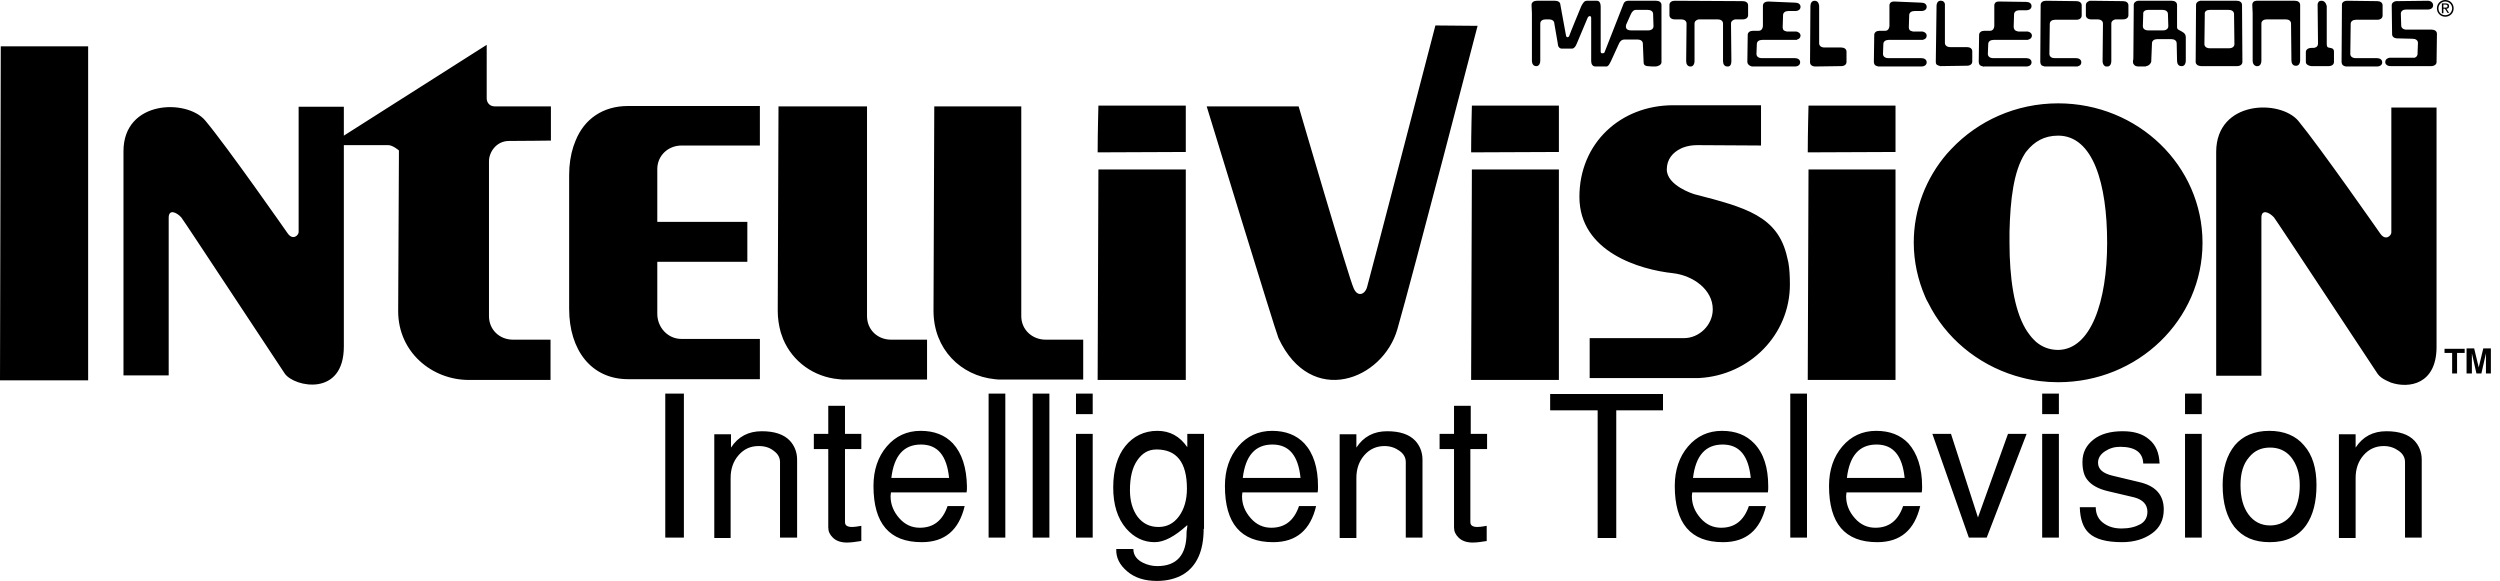 <?xml version="1.0" encoding="UTF-8" standalone="no"?>
<svg
   xmlns:dc="http://purl.org/dc/elements/1.1/"
   xmlns:cc="http://creativecommons.org/ns#"
   xmlns:rdf="http://www.w3.org/1999/02/22-rdf-syntax-ns#"
   xmlns:svg="http://www.w3.org/2000/svg"
   xmlns="http://www.w3.org/2000/svg"
   xmlns:sodipodi="http://sodipodi.sourceforge.net/DTD/sodipodi-0.dtd"
   xmlns:inkscape="http://www.inkscape.org/namespaces/inkscape"
   viewBox="0 0 658 152.9"
   version="1.1"
   id="svg16"
   sodipodi:docname="logo.svg"
   width="658"
   height="152.9"
   inkscape:version="0.92.4 5da689c313, 2019-01-14">
  <defs
     id="defs20" />
  <sodipodi:namedview
     pagecolor="#ffffff"
     bordercolor="#666666"
     borderopacity="1"
     objecttolerance="10"
     gridtolerance="10"
     guidetolerance="10"
     inkscape:pageopacity="0"
     inkscape:pageshadow="2"
     inkscape:window-width="471"
     inkscape:window-height="442"
     id="namedview18"
     showgrid="false"
     inkscape:zoom="0.41329876"
     inkscape:cx="327.85001"
     inkscape:cy="76.4"
     inkscape:window-x="0"
     inkscape:window-y="0"
     inkscape:window-maximized="0"
     inkscape:current-layer="svg16" />
  <path
     d="m 477.6,0.2 c -0.7,0 -1.1,0.6 -1.1,1.4 l -0.1,14.8 c 0,0.7 0.6,1.1 1.4,1.1 l 6.8,-0.1 c 0.8,0 1.4,-0.4 1.4,-1.1 v -2.7 c 0,-0.7 -0.6,-1.1 -1.4,-1.1 h -4.4 c -0.8,0 -1.4,-0.4 -1.4,-1.1 V 1.5 c -0.1,-0.7 -0.4,-1.3 -1.2,-1.3 z m 33.3,0 h -0.3 c -0.6,0.1 -0.9,0.7 -0.9,1.3 l -0.2,14.8 c 0,0.5 0.2,0.8 0.6,0.9 0.1,0 0.2,0.1 0.2,0.1 0.1,0 0.2,0 0.3,0.1 h 0.3 l 6.8,-0.1 c 0.8,0 1.4,-0.4 1.4,-1.1 v -2.7 c 0,-0.7 -0.6,-1.1 -1.4,-1.1 h -4.4 c -0.8,0 -1.4,-0.4 -1.4,-1.1 V 1.5 c 0.1,-0.7 -0.3,-1.3 -1,-1.3 z m -106.4,0 c -0.8,0 -1.4,0.4 -1.4,1.1 l 0.1,2.2 V 16 c 0,0.8 0.4,1.4 1.1,1.4 h 0.2 c 0.6,-0.1 0.9,-0.7 0.9,-1.4 V 6.2 c 0,-0.7 0.6,-1.1 1.4,-1.1 h 0.9 c 0.8,0 1.4,0.4 1.4,1.1 l 0.9,5.2 c 0,0.8 0.4,1.4 1.1,1.4 h 2.7 c 0.6,-0.1 0.9,-0.6 1.2,-1.3 0,0 2.8,-6.7 2.9,-6.9 0.3,-0.5 0.9,-0.5 0.9,0.1 v 11.4 c 0,0.8 0.4,1.4 1.1,1.4 h 3 c 0.1,0 0.1,0 0.2,-0.1 0.4,-0.2 0.5,-0.6 0.9,-1.3 l 2.1,-4.6 c 0.3,-0.7 0.8,-1.1 1.4,-1.1 h 3.5 c 0.8,0 1.4,0.4 1.4,1.1 l 0.2,4.9 c 0,0.5 0.2,0.8 0.6,0.9 0.1,0.1 0.3,0.1 0.4,0.1 0.6,0.1 1.5,0.1 2.1,0.1 0.6,0 1.6,-0.4 1.6,-1.1 V 1.3 c 0,-0.7 -0.6,-1.1 -1.4,-1.1 h -7.3 c -0.8,0 -1.2,0.4 -1.4,1.1 0,0 -4.8,12.2 -4.9,12.5 0,0 0,0.1 -0.1,0.1 -0.1,0.1 -0.2,0.1 -0.3,0.1 -0.3,0.1 -0.6,0 -0.6,-0.4 V 1.7 c 0,-0.8 -0.3,-1.5 -1,-1.5 h -2.6 c -0.7,0 -1,0.5 -1.5,1.4 0,0 -3.1,7.5 -3.2,7.9 0,0.1 -0.1,0.2 -0.2,0.2 -0.1,0.1 -0.2,0.1 -0.2,0.1 -0.2,0 -0.3,-0.1 -0.4,-0.3 -0.1,-0.5 -1.5,-8.2 -1.5,-8.2 0,-0.7 -0.6,-1.1 -1.4,-1.1 z m 134,0 c -0.8,0 -1.4,0.4 -1.4,1.1 l -0.1,15 c 0,0.3 0.1,0.5 0.2,0.7 0.1,0.2 0.3,0.3 0.6,0.4 0.1,0 0.2,0 0.3,0.1 h 8.6 c 0.1,0 0.2,0 0.3,-0.1 0.5,-0.1 0.8,-0.5 0.8,-1 0,-0.7 -0.6,-1.1 -1.4,-1.1 h -5.7 c -0.7,0 -1.3,-0.4 -1.3,-1.1 l 0.1,-7.9 c 0,-0.7 0.6,-1.1 1.4,-1.1 h 5.6 c 0.8,0 1.4,-0.4 1.4,-1.1 V 1.4 c 0,-0.7 -0.6,-1.1 -1.4,-1.1 z m 24.5,0 h -0.3 c -0.6,0.1 -1.1,0.5 -1.1,1.1 v 1.1 c 0,4.3 -0.1,8.5 -0.1,12.8 0,0.3 0,0.5 -0.1,0.8 v 0.4 c 0,0.1 0.1,0.3 0.1,0.4 0.2,0.3 0.4,0.5 0.7,0.6 0.3,0.1 0.6,0.1 0.9,0.1 h 1.4 c 0.2,0 0.3,0 0.4,-0.1 0.6,-0.1 1,-0.4 1.3,-1.1 l 0.2,-4.9 c 0,-0.7 0.6,-1.1 1.4,-1.1 h 3.7 c 0.8,0 1.4,0.4 1.4,1.1 L 573,16 c 0,0.8 0.4,1.4 1.1,1.4 h 0.3 c 0.6,-0.1 0.9,-0.7 0.9,-1.4 V 9.8 C 575.3,8.7 574.4,8.4 573.7,8 573.5,7.9 573.3,7.8 573.2,7.7 573.1,7.6 573,7.4 573,7.2 V 1.3 c 0,-0.7 -0.6,-1.1 -1.4,-1.1 z m 16.4,0 h -0.3 C 578.5,0.3 578,0.7 578,1.3 l -0.1,15 c 0,0.4 0.2,0.6 0.4,0.8 0.1,0 0.1,0.1 0.2,0.1 0.2,0.1 0.5,0.2 0.8,0.2 h 9.5 c 0.8,0 1.4,-0.4 1.4,-1.1 l -0.1,-15 c 0,-0.7 -0.6,-1.1 -1.4,-1.1 z m 14.8,0 h -0.3 c -0.2,0 -0.3,0.1 -0.5,0.1 -0.4,0.2 -0.6,0.5 -0.6,1 l 0.1,2.2 V 16 c 0,0.7 0.3,1.2 0.9,1.4 h 0.5 c 0.6,-0.1 0.9,-0.7 0.9,-1.4 V 6.2 c 0,-0.7 0.6,-1.1 1.4,-1.1 h 5 c 0.8,0 1.4,0.4 1.4,1.1 l 0.1,9.7 c 0,0.8 0.4,1.4 1.1,1.4 h 0.3 c 0.6,-0.1 0.9,-0.7 0.9,-1.4 V 1.3 c 0,-0.7 -0.6,-1.1 -1.4,-1.1 z m 23.6,0 c -0.6,0 -1.1,0.2 -1.3,0.6 -0.1,0.1 -0.1,0.3 -0.1,0.5 l -0.1,15 c 0,0.3 0.1,0.5 0.2,0.7 0.2,0.3 0.7,0.5 1.1,0.5 h 8 c 0.8,0 1.4,-0.4 1.4,-1.1 0,-0.7 -0.6,-1.1 -1.4,-1.1 H 620 c -0.8,0 -1.4,-0.4 -1.4,-1.1 l 0.1,-7.9 c 0,-0.7 0.6,-1.1 1.4,-1.1 h 5.6 c 0.8,0 1.4,-0.4 1.4,-1.1 V 1.4 c 0,-0.7 -0.6,-1.1 -1.4,-1.1 z m -6.8,0 c -0.5,0 -0.8,0.2 -0.9,0.6 C 610,0.9 610,1.1 610,1.3 v 0.3 l 0.1,9.9 c 0,0.5 -0.3,0.9 -0.7,1 -0.1,0 -0.2,0 -0.2,0.1 h -0.8 c -0.8,0 -1.5,0.4 -1.5,1.1 v 2.6 c 0,0.4 0.2,0.6 0.5,0.8 0.1,0 0.1,0.1 0.2,0.1 0.2,0.1 0.5,0.2 0.8,0.2 h 4.5 c 0.8,0 1.4,-0.4 1.4,-1.1 v -2.6 -0.3 c -0.1,-0.6 -0.5,-0.7 -1,-0.8 -0.2,0 -0.4,-0.1 -0.5,-0.1 -0.3,-0.1 -0.4,-0.4 -0.4,-1 V 1.6 C 612.2,0.8 611.8,0.2 611,0.2 Z m -170.2,0 c -0.8,0 -1.4,0.4 -1.4,1.1 V 4 c 0,0.7 0.6,1.1 1.4,1.1 h 1.7 c 0.8,0 1.4,0.4 1.4,1.1 l -0.1,9.9 c 0,0.8 0.4,1.4 1.1,1.4 h 0.2 c 0.6,-0.1 0.9,-0.7 0.9,-1.4 V 6.2 c 0,-0.6 0.5,-1 1.1,-1.1 h 5 c 0.8,0 1.4,0.4 1.4,1.1 v 9.9 c 0,0.8 0.4,1.4 1.1,1.4 h 0.3 c 0.6,-0.1 0.8,-0.7 0.8,-1.4 l -0.1,-9.9 c 0,-0.6 0.5,-1 1.1,-1.1 h 2 c 0.8,0 1.4,-0.4 1.4,-1.1 V 1.4 c 0,-0.7 -0.6,-1.1 -1.4,-1.1 z m 109.5,0 c -0.2,0 -0.4,0 -0.5,0.1 -0.1,0 -0.2,0.1 -0.2,0.1 -0.4,0.2 -0.6,0.5 -0.6,1 V 4 c 0,0.7 0.6,1.1 1.4,1.1 h 1.7 c 0.8,0 1.4,0.4 1.4,1.1 l -0.1,9.9 c 0,0.4 0.1,0.7 0.3,1 0,0.1 0.1,0.1 0.2,0.2 0.1,0.1 0.2,0.2 0.4,0.2 h 0.5 c 0.6,-0.1 0.9,-0.7 0.9,-1.4 V 6.2 c 0,-0.6 0.5,-1 1.1,-1.1 h 2 c 0.8,0 1.4,-0.4 1.4,-1.1 V 1.4 c 0,-0.7 -0.6,-1.1 -1.4,-1.1 z m 88.7,0 -8.1,0.1 h -0.3 c -0.6,0.1 -1.1,0.5 -1.1,1.1 l 0.1,7.6 c 0,0.7 0.6,1.1 1.4,1.1 l 4,0.1 c 0.8,0 1.4,0.4 1.4,1.1 l -0.1,2.8 c 0,0.2 0,0.3 -0.1,0.5 -0.1,0.3 -0.4,0.5 -0.7,0.6 h -6.6 c -0.6,0.1 -1.1,0.5 -1.1,1.1 0,0.4 0.1,0.6 0.4,0.8 0.2,0.2 0.6,0.3 1,0.3 h 10.7 c 0.4,0 0.7,-0.1 1,-0.3 0.3,-0.2 0.4,-0.5 0.4,-0.8 l 0.1,-7.4 c 0,-0.7 -0.6,-1.1 -1.4,-1.1 h -6.6 C 632.6,7.8 632,7.4 632,6.7 l -0.1,-3.1 c 0,-0.7 0.6,-1.1 1.4,-1.1 h 5.7 c 0.8,0 1.4,-0.4 1.4,-1.1 0,-0.7 -0.6,-1.2 -1.4,-1.2 z M 465.4,0.4 c -0.8,0 -1.4,0.4 -1.4,1.1 v 5.2 c 0,0.8 -0.4,1.4 -1.1,1.4 h -1.5 c -0.8,0 -1.4,0.4 -1.4,1.1 l -0.1,7.1 c 0,0.5 0.4,0.9 0.9,1.1 0.1,0 0.2,0 0.2,0.1 h 11.4 c 0.8,0 1.4,-0.4 1.4,-1.1 0,-0.7 -0.6,-1.1 -1.4,-1.1 h -8.7 c -0.8,0 -1.4,-0.4 -1.4,-1.1 l 0.1,-2.6 c 0,-0.7 0.6,-1.1 1.4,-1.1 h 9 c 0.1,0 0.2,0 0.2,-0.1 0.5,-0.1 0.9,-0.5 0.9,-1 0,-0.6 -0.5,-1 -1.1,-1.1 h -2.5 C 469.9,8.2 469.6,8.1 469.4,7.9 469.3,7.7 469.2,7.5 469.2,7.2 L 469.3,4 c 0,-0.7 0.6,-1.1 1.4,-1.1 h 1.8 c 0.8,0 1.4,-0.4 1.4,-1.1 0,-0.7 -0.6,-1.1 -1.4,-1.1 z m 33.2,0 c -0.5,0 -0.9,0.1 -1.1,0.4 0,0.1 -0.1,0.1 -0.1,0.2 -0.1,0.1 -0.1,0.3 -0.1,0.5 v 5.2 c 0,0.8 -0.4,1.4 -1.1,1.4 h -1.5 c -0.8,0 -1.4,0.4 -1.4,1.1 l -0.1,7.1 c 0,0.3 0.1,0.5 0.2,0.7 0.1,0.2 0.4,0.3 0.6,0.4 0.1,0 0.2,0 0.3,0.1 h 11.4 c 0.8,0 1.4,-0.4 1.4,-1.1 0,-0.7 -0.6,-1.1 -1.4,-1.1 H 497 c -0.8,0 -1.4,-0.4 -1.4,-1.1 l 0.1,-2.6 c 0,-0.7 0.6,-1.1 1.4,-1.1 h 8.9 c 0.1,0 0.2,0 0.3,-0.1 0.5,-0.1 0.8,-0.5 0.8,-1 0,-0.6 -0.5,-1 -1.1,-1.1 h -2.5 C 503.1,8.2 502.8,8.1 502.6,7.9 502.5,7.7 502.4,7.5 502.4,7.2 L 502.5,4 c 0,-0.7 0.6,-1.1 1.4,-1.1 h 1.8 c 0.8,0 1.4,-0.4 1.4,-1.1 0,-0.7 -0.6,-1.1 -1.4,-1.1 z m 27.6,0 c -0.5,0 -0.9,0.1 -1.1,0.4 0,0.1 -0.1,0.1 -0.1,0.2 -0.1,0.1 -0.1,0.3 -0.1,0.5 v 5.2 c 0,0.8 -0.4,1.4 -1.1,1.4 h -1.5 c -0.8,0 -1.4,0.4 -1.4,1.1 l -0.1,7.1 c 0,0.3 0.1,0.5 0.2,0.7 0.1,0.2 0.3,0.3 0.6,0.4 0.1,0 0.2,0 0.3,0.1 0.1,0.1 0.2,0 0.3,0 h 11.1 c 0.8,0 1.4,-0.4 1.4,-1.1 0,-0.7 -0.6,-1.1 -1.4,-1.1 h -8.7 c -0.8,0 -1.4,-0.4 -1.4,-1.1 l 0.1,-2.6 c 0,-0.7 0.6,-1.1 1.4,-1.1 h 8.9 c 0.1,0 0.2,0 0.3,-0.1 0.5,-0.1 0.9,-0.5 0.9,-1 0,-0.6 -0.5,-1 -1.1,-1.1 h -2.5 C 530.8,8.2 530.5,8.1 530.3,7.9 530,7.5 530,7.2 530,7 l 0.1,-3.2 c 0,-0.7 0.6,-1.1 1.4,-1.1 h 1.8 c 0.8,0 1.4,-0.4 1.4,-1.1 0,-0.7 -0.6,-1.1 -1.4,-1.1 z m -95.6,2.2 h 3.1 c 0.8,0 1.4,0.4 1.4,1.1 l 0.1,3.2 c 0,0.7 -0.6,1.1 -1.4,1.1 h -4.5 C 427.7,8 427.9,6.9 428,6.5 l 1.3,-2.9 c 0.3,-0.5 0.6,-1 1.3,-1 z m 134.8,0 h 3.8 c 0.8,0 1.4,0.4 1.4,1.1 l 0.1,3.2 c 0,0.7 -0.6,1.1 -1.4,1.1 h -3.9 C 564.6,8 564,7.6 564,6.9 l 0.1,-3.2 C 564,3 564.6,2.6 565.4,2.6 Z m 16.2,0 h 5 c 0.8,0 1.4,0.4 1.4,1.1 l 0.1,7.9 c 0,0.7 -0.6,1.1 -1.4,1.1 h -5.1 c -0.8,0 -1.4,-0.4 -1.4,-1.1 l 0.1,-7.9 C 580.2,3 580.8,2.6 581.6,2.6 Z M 377.8,6.7 c 0,0 -17.5,67.3 -18,68.9 -0.6,2 -2.5,2.6 -3.5,0.3 C 355.1,73.5 341.8,28 341.8,28 h -24.2 c 0,0 18.1,59.2 18.9,61 8.6,18.4 27.5,11 31.3,-2.4 4,-13.9 21.1,-79.8 21.1,-79.8 z M 128.1,11.8 90.5,35.7 V 28.1 H 78.6 v 33 c 0,0.8 -1.5,2.3 -2.9,0.3 C 75.7,61.4 59.8,38.6 54,31.7 49.2,26 32.5,26.3 32.5,39.8 v 59 H 44.4 V 57.3 c 0,-2.3 2,-1.5 3.3,-0.1 0.6,0.7 26.2,39.6 27.3,41.2 2.6,3.5 15.5,6.1 15.5,-7.2 v -53 h 11.7 c 1.2,0 2.8,1.4 2.8,1.4 0,1.2 -0.2,37.5 -0.2,42.3 0,10.8 8.9,18.1 18.6,18.1 h 21.5 V 89.4 H 135 c -3.5,0 -6.3,-2.6 -6.3,-6.2 V 42.4 c 0,-2.2 1.8,-5.3 5.3,-5.3 3.5,0 11,-0.1 11,-0.1 v -9 h -14.8 c -1.4,0 -2.1,-1.1 -2.1,-2.1 z M 0.2,12.2 C 0.2,12.2 0,95.1 0,100.1 H 23.2 V 12.2 Z m 541.5,15 c -11.1,0 -21.1,4.6 -28.1,12 -0.4,0.4 -0.8,0.9 -1.2,1.3 -5.4,6.3 -8.7,14.5 -8.7,23.3 0,5.1 1.1,9.9 3,14.3 0.2,0.5 0.5,1.1 0.8,1.6 4.5,9.1 12.8,16.1 22.9,19.2 0.6,0.2 1.2,0.3 1.8,0.5 3,0.8 6.2,1.2 9.5,1.2 21,0 38,-16.4 38,-36.7 0,-20.3 -17,-36.7 -38,-36.7 z m -101.3,0.5 c -13.9,0 -24.7,10 -24.7,24.1 0,14.6 16.1,19.2 24.6,20.1 5.3,0.6 10.5,4.3 10.5,9.5 0,4.2 -3.6,7.6 -7.6,7.6 h -24.8 v 10.5 h 28.8 c 13.3,-0.7 23.9,-11.4 23.9,-24.6 0,-2.2 -0.1,-4.1 -0.4,-5.8 -0.1,-0.4 -0.2,-0.8 -0.3,-1.3 -2.4,-11 -11,-13.2 -24.5,-16.7 0,0 -7.2,-2.2 -7.2,-6.5 0,-2.7 1.6,-4.5 3.7,-5.5 0.2,-0.1 0.4,-0.2 0.7,-0.3 1.1,-0.4 2.3,-0.6 3.6,-0.6 l 16.8,0.1 V 27.7 Z m -151.3,0.1 c 0,0 -0.2,7.4 -0.2,12.3 L 312.1,40 V 27.8 Z m 98.3,0 c 0,0 -0.2,7.4 -0.2,12.3 L 410.3,40 V 27.8 Z m 88.6,0 c 0,0 -0.2,7.4 -0.2,12.3 L 498.9,40 V 27.8 Z m -310.7,0.1 c -6.6,0 -11.5,3.4 -13.8,9.1 -0.2,0.5 -0.4,1 -0.6,1.6 -0.7,2.2 -1.1,4.7 -1.1,7.4 v 35.3 c 0,10.8 5.8,18.5 15.5,18.5 H 200 V 89.2 h -20.7 c -3.5,0 -6.3,-3 -6.3,-6.6 V 68.9 h 23.7 V 58.4 H 173 V 44.5 c 0,-3.5 2.8,-6.2 6.4,-6.2 H 200 V 27.9 Z m 39.6,0.1 c 0,0 -0.2,48.9 -0.2,53.8 0,2 0.3,3.9 0.8,5.7 0.2,0.6 0.4,1.2 0.6,1.7 2.5,6 8.1,10 14.6,10.6 0.6,0.1 1.2,0.1 1.8,0.1 H 244 V 89.4 h -9.5 c -3.5,0 -6.3,-2.6 -6.3,-6.2 V 28 Z m 41,0 c 0,0 -0.2,48.9 -0.2,53.8 0,10.1 7.2,17.1 16.1,18 0.6,0.1 1.2,0.1 1.8,0.1 h 21.5 V 89.4 h -9.9 c -3.5,0 -6.4,-2.6 -6.4,-6.2 V 28 Z m 383.5,0.2 v 33 c 0,0.8 -1.5,2.3 -2.9,0.3 0,0 -15.9,-22.8 -21.6,-29.7 -4.8,-5.7 -21.5,-5.4 -21.6,8.1 v 59 h 11.9 V 57.3 c 0,-2.3 2,-1.5 3.3,-0.1 0.6,0.7 26.2,39.6 27.3,41.2 0.5,0.7 1.3,1.3 2.4,1.8 0.4,0.2 0.7,0.3 1.1,0.5 4.7,1.6 12,0.5 12,-9.4 v -63 h -11.9 z m -87.7,7.5 c 9.2,0 12.9,12.6 12.9,28.2 0,15.5 -4.3,28.1 -12.9,28.2 -2.3,0 -4.3,-0.8 -5.9,-2.2 l -0.6,-0.6 c -0.6,-0.6 -1.1,-1.3 -1.6,-2 -0.2,-0.3 -0.3,-0.5 -0.5,-0.8 -3,-5.1 -4.2,-13.4 -4.2,-22.6 V 61 c 0.2,-8.5 1.1,-15.9 4,-20.5 0.2,-0.3 0.3,-0.5 0.5,-0.7 2,-2.5 4.6,-4.1 8.3,-4.1 z m -252.6,8.9 c 0,0 -0.2,50.5 -0.2,55.4 h 23.2 V 44.6 Z m 98.3,0 c 0,0 -0.2,50.5 -0.2,55.4 h 23.1 V 44.6 Z m 88.6,0 c 0,0 -0.2,50.5 -0.2,55.4 h 23.1 V 44.6 Z"
     id="path2"
     inkscape:connector-curvature="0" />
  <g
     id="g8"
     style="fill-rule:evenodd">
    <path
       d="m 643.1,3.5 h -0.4 V 0.9 h 1 c 0.6,0 0.9,0.2 0.9,0.7 0,0.5 -0.3,0.7 -0.7,0.7 l 0.7,1.1 h -0.4 l -0.7,-1.1 h -0.4 z M 643.6,2 c 0.3,0 0.6,0 0.6,-0.4 0,-0.3 -0.3,-0.4 -0.6,-0.4 h -0.5 V 2 Z"
       id="path4"
       inkscape:connector-curvature="0" />
    <path
       d="m 641.4,2.2 c 0,-1.3 1,-2.2 2.2,-2.2 1.2,0 2.2,0.9 2.2,2.2 0,1.3 -1,2.2 -2.2,2.2 -1.2,0 -2.2,-0.9 -2.2,-2.2 z m 2.2,1.8 c 1,0 1.8,-0.8 1.8,-1.8 0,-1 -0.8,-1.8 -1.8,-1.8 -1,0 -1.8,0.8 -1.8,1.8 0,1.1 0.8,1.8 1.8,1.8 z"
       id="path6"
       inkscape:connector-curvature="0" />
  </g>
  <path
     d="m 648.6,92.9 h -1.9 v 5.4 h -1.3 v -5.4 h -2 v -1.1 h 5.3 v 1.1 z m 7.1,5.4 h -1.4 V 93 l -1.2,5.3 h -1.3 L 650.6,93 v 5.3 h -1.4 v -6.6 h 2 l 1.2,5 1.2,-5 h 2 v 6.6 z"
     id="path10"
     inkscape:connector-curvature="0" />
  <g
     id="g14">
    <path
       d="m 180,141.5 h -4.9 v -37.9 h 4.9 z m 29.7,0 h -4.4 v -19.9 c 0,-1.1 -0.5,-2.1 -1.6,-2.9 -1.1,-0.9 -2.4,-1.3 -4,-1.3 -2.2,0 -3.9,0.8 -5.3,2.4 -1.4,1.6 -2.1,3.6 -2.1,6 v 15.8 H 188 v -27.3 h 4.4 v 3.5 c 1.9,-2.9 4.6,-4.3 8.1,-4.3 3.3,0 5.8,0.8 7.4,2.5 1.2,1.3 1.9,3 1.9,5 v 20.5 z m 16.9,0.9 c -1.3,0.2 -2.5,0.4 -3.7,0.4 -1.5,0 -2.8,-0.4 -3.7,-1.3 -0.8,-0.8 -1.2,-1.6 -1.2,-2.7 v -20.6 h -3.8 v -4 h 3.8 v -7.4 h 4.4 v 7.4 h 4.3 v 4 h -4.3 v 19.2 c 0,0.9 0.6,1.3 1.9,1.3 0.5,0 1.3,-0.1 2.4,-0.3 v 4 z M 254.5,128 c 0,0.7 0,1.2 -0.1,1.6 h -19.9 c 0,0.2 -0.1,0.6 -0.1,1 0,2.2 0.8,4.1 2.3,5.8 1.5,1.7 3.3,2.5 5.4,2.5 3.6,0 6,-1.9 7.3,-5.7 h 4.5 c -1.5,6.3 -5.2,9.5 -11.3,9.5 -8.5,0 -12.7,-4.9 -12.7,-14.8 0,-4.2 1.2,-7.7 3.5,-10.4 2.3,-2.7 5.3,-4.1 8.9,-4.1 3.6,0 6.4,1.1 8.5,3.3 2.4,2.6 3.6,6.4 3.7,11.3 z m -4.7,-2.2 c -0.6,-5.9 -3,-8.8 -7.4,-8.8 -4.5,0 -7.1,2.9 -7.8,8.8 z m 14.8,15.7 h -4.4 v -37.9 h 4.4 z m 11.6,0 h -4.4 v -37.9 h 4.4 z M 287.6,109 h -4.4 v -5.4 h 4.4 z m 0,32.5 h -4.4 v -27.3 h 4.4 z m 29.2,-2.3 c 0,5.8 -1.8,9.8 -5.4,12 -1.9,1.1 -4.2,1.7 -6.9,1.7 -3.2,0 -5.8,-0.8 -7.8,-2.5 -2,-1.7 -3,-3.6 -2.9,-5.9 h 4.5 c 0,1.6 0.9,2.8 2.5,3.6 1.2,0.6 2.5,0.9 3.8,0.9 5.1,0 7.7,-2.9 7.7,-8.7 0,-0.2 0,-0.5 0.1,-1 0.1,-0.5 0.1,-0.8 0.1,-1.1 -3.3,3 -6.1,4.5 -8.6,4.5 -2.9,0 -5.4,-1.2 -7.5,-3.6 -2.3,-2.7 -3.4,-6.3 -3.4,-10.8 0,-4.6 1.1,-8.3 3.2,-10.9 2.1,-2.6 5,-4 8.4,-4 3.3,0 5.9,1.4 7.9,4.3 v -3.5 h 4.4 v 25 z m -4.4,-10.6 c 0,-6.9 -2.7,-10.3 -8,-10.3 -2.2,0 -3.8,1 -5.1,2.9 -1.3,1.9 -1.9,4.5 -1.9,7.8 0,2.9 0.7,5.2 2,7 1.4,1.8 3.2,2.7 5.5,2.7 2.2,0 4,-0.9 5.4,-2.8 1.4,-1.9 2.1,-4.4 2.1,-7.3 z m 34.5,-0.6 c 0,0.7 0,1.2 -0.1,1.6 H 327 c 0,0.2 -0.1,0.6 -0.1,1 0,2.2 0.8,4.1 2.3,5.8 1.5,1.7 3.3,2.5 5.4,2.5 3.6,0 6,-1.9 7.3,-5.7 h 4.5 c -1.5,6.3 -5.2,9.5 -11.3,9.5 -8.5,0 -12.7,-4.9 -12.7,-14.8 0,-4.2 1.2,-7.7 3.5,-10.4 2.3,-2.7 5.3,-4.1 8.9,-4.1 3.6,0 6.4,1.1 8.5,3.3 2.4,2.6 3.6,6.4 3.6,11.3 z m -4.6,-2.2 c -0.6,-5.9 -3,-8.8 -7.4,-8.8 -4.5,0 -7.1,2.9 -7.8,8.8 z m 32.1,15.7 H 370 v -19.9 c 0,-1.1 -0.5,-2.1 -1.6,-2.9 -1.1,-0.8 -2.4,-1.3 -4,-1.3 -2.1,0 -3.9,0.8 -5.3,2.4 -1.4,1.6 -2.1,3.6 -2.1,6 v 15.8 h -4.4 v -27.3 h 4.4 v 3.5 c 1.9,-2.9 4.6,-4.3 8.1,-4.3 3.3,0 5.8,0.8 7.4,2.5 1.2,1.3 1.9,3 1.9,5 z m 16.9,0.9 c -1.3,0.2 -2.5,0.4 -3.7,0.4 -1.5,0 -2.8,-0.4 -3.7,-1.3 -0.8,-0.8 -1.2,-1.6 -1.2,-2.7 v -20.6 h -3.8 v -4 h 3.8 v -7.4 h 4.4 v 7.4 h 4.3 v 4 H 387 v 19.2 c 0,0.9 0.6,1.3 1.9,1.3 0.5,0 1.3,-0.1 2.4,-0.3 z M 437.8,108 h -12.4 v 33.6 h -4.9 V 108 H 408 v -4.3 h 29.7 v 4.3 z m 27.6,20 c 0,0.7 0,1.2 -0.1,1.6 h -19.9 c 0,0.2 -0.1,0.6 -0.1,1 0,2.2 0.8,4.1 2.3,5.8 1.5,1.7 3.3,2.5 5.4,2.5 3.6,0 6,-1.9 7.3,-5.7 h 4.5 c -1.5,6.3 -5.2,9.5 -11.3,9.5 -8.5,0 -12.7,-4.9 -12.7,-14.8 0,-4.2 1.2,-7.7 3.5,-10.4 2.3,-2.7 5.3,-4.1 8.9,-4.1 3.6,0 6.4,1.1 8.5,3.3 2.5,2.6 3.7,6.4 3.7,11.3 z m -4.6,-2.2 c -0.6,-5.9 -3,-8.8 -7.4,-8.8 -4.5,0 -7.1,2.9 -7.8,8.8 z m 14.8,15.7 h -4.4 v -37.9 h 4.4 z M 505.9,128 c 0,0.7 0,1.2 -0.1,1.6 H 486 c 0,0.2 -0.1,0.6 -0.1,1 0,2.2 0.8,4.1 2.3,5.8 1.5,1.7 3.3,2.5 5.4,2.5 3.6,0 6,-1.9 7.3,-5.7 h 4.5 c -1.5,6.3 -5.2,9.5 -11.3,9.5 -8.5,0 -12.7,-4.9 -12.7,-14.8 0,-4.2 1.2,-7.7 3.5,-10.4 2.3,-2.7 5.3,-4.1 8.9,-4.1 3.6,0 6.4,1.1 8.5,3.3 2.3,2.6 3.6,6.4 3.6,11.3 z m -4.6,-2.2 c -0.6,-5.9 -3,-8.8 -7.4,-8.8 -4.5,0 -7.1,2.9 -7.8,8.8 z m 32.1,-11.6 -10.5,27.3 h -4.7 l -9.6,-27.3 h 4.9 l 7.1,22 7.9,-22 z m 8.5,-5.2 h -4.4 v -5.4 h 4.4 z m 0,32.5 h -4.4 v -27.3 h 4.4 z m 27.6,-7.4 c 0,2.7 -1,4.8 -3.1,6.3 -2.1,1.5 -4.7,2.3 -7.9,2.3 -4.1,0 -7,-0.8 -8.7,-2.4 -1.5,-1.4 -2.3,-3.6 -2.4,-6.8 h 4.2 c 0,1.8 0.7,3.3 2.2,4.3 1.3,0.9 2.8,1.3 4.6,1.3 2,0 3.6,-0.4 4.9,-1.1 1.3,-0.7 1.9,-1.9 1.9,-3.3 0,-1.9 -1.2,-3.2 -3.5,-3.8 l -6.8,-1.6 c -2.6,-0.6 -4.4,-1.6 -5.5,-3 -0.9,-1.1 -1.3,-2.7 -1.3,-4.7 0,-2.5 1,-4.4 2.9,-5.9 1.9,-1.5 4.5,-2.2 7.7,-2.2 3,0 5.3,0.7 7,2.2 1.7,1.4 2.6,3.5 2.7,6.3 h -4.3 c -0.1,-2.9 -2.1,-4.4 -6.1,-4.4 -1.5,0 -2.8,0.4 -4,1.2 -1.2,0.8 -1.8,1.8 -1.8,3 0,1.7 1.3,2.8 3.8,3.4 l 7.1,1.7 c 4.3,1 6.4,3.4 6.4,7.2 z m 10,-25.1 h -4.4 v -5.4 h 4.4 z m 0,32.5 h -4.4 v -27.3 h 4.4 z m 30.2,-13.8 c 0,4.4 -0.9,7.9 -2.7,10.5 -2.1,3 -5.3,4.5 -9.6,4.5 -4.1,0 -7.1,-1.3 -9.3,-4 -2,-2.6 -3.1,-6.2 -3.1,-11 0,-4.4 1.1,-7.9 3.2,-10.5 2.1,-2.5 5.2,-3.8 9.1,-3.8 3.9,0 7,1.3 9.1,3.8 2.3,2.6 3.3,6.1 3.3,10.5 z m -4.4,0 c 0,-3.1 -0.8,-5.5 -2.3,-7.4 -1.4,-1.7 -3.3,-2.5 -5.5,-2.5 -2.3,0 -4.1,0.8 -5.5,2.5 -1.6,1.8 -2.3,4.3 -2.3,7.4 0,3.2 0.7,5.8 2.1,7.7 1.4,1.9 3.3,2.9 5.7,2.9 2.4,0 4.3,-1 5.7,-2.9 1.4,-1.9 2.1,-4.5 2.1,-7.7 z m 32.1,13.8 H 633 v -19.9 c 0,-1.1 -0.5,-2.1 -1.6,-2.9 -1.1,-0.8 -2.4,-1.3 -4,-1.3 -2.1,0 -3.9,0.8 -5.3,2.4 -1.4,1.6 -2.1,3.6 -2.1,6 v 15.8 h -4.4 v -27.3 h 4.4 v 3.5 c 1.9,-2.9 4.6,-4.3 8.1,-4.3 3.3,0 5.8,0.8 7.4,2.5 1.2,1.3 1.9,3 1.9,5 z"
       id="path12"
       inkscape:connector-curvature="0" />
  </g>
</svg>
